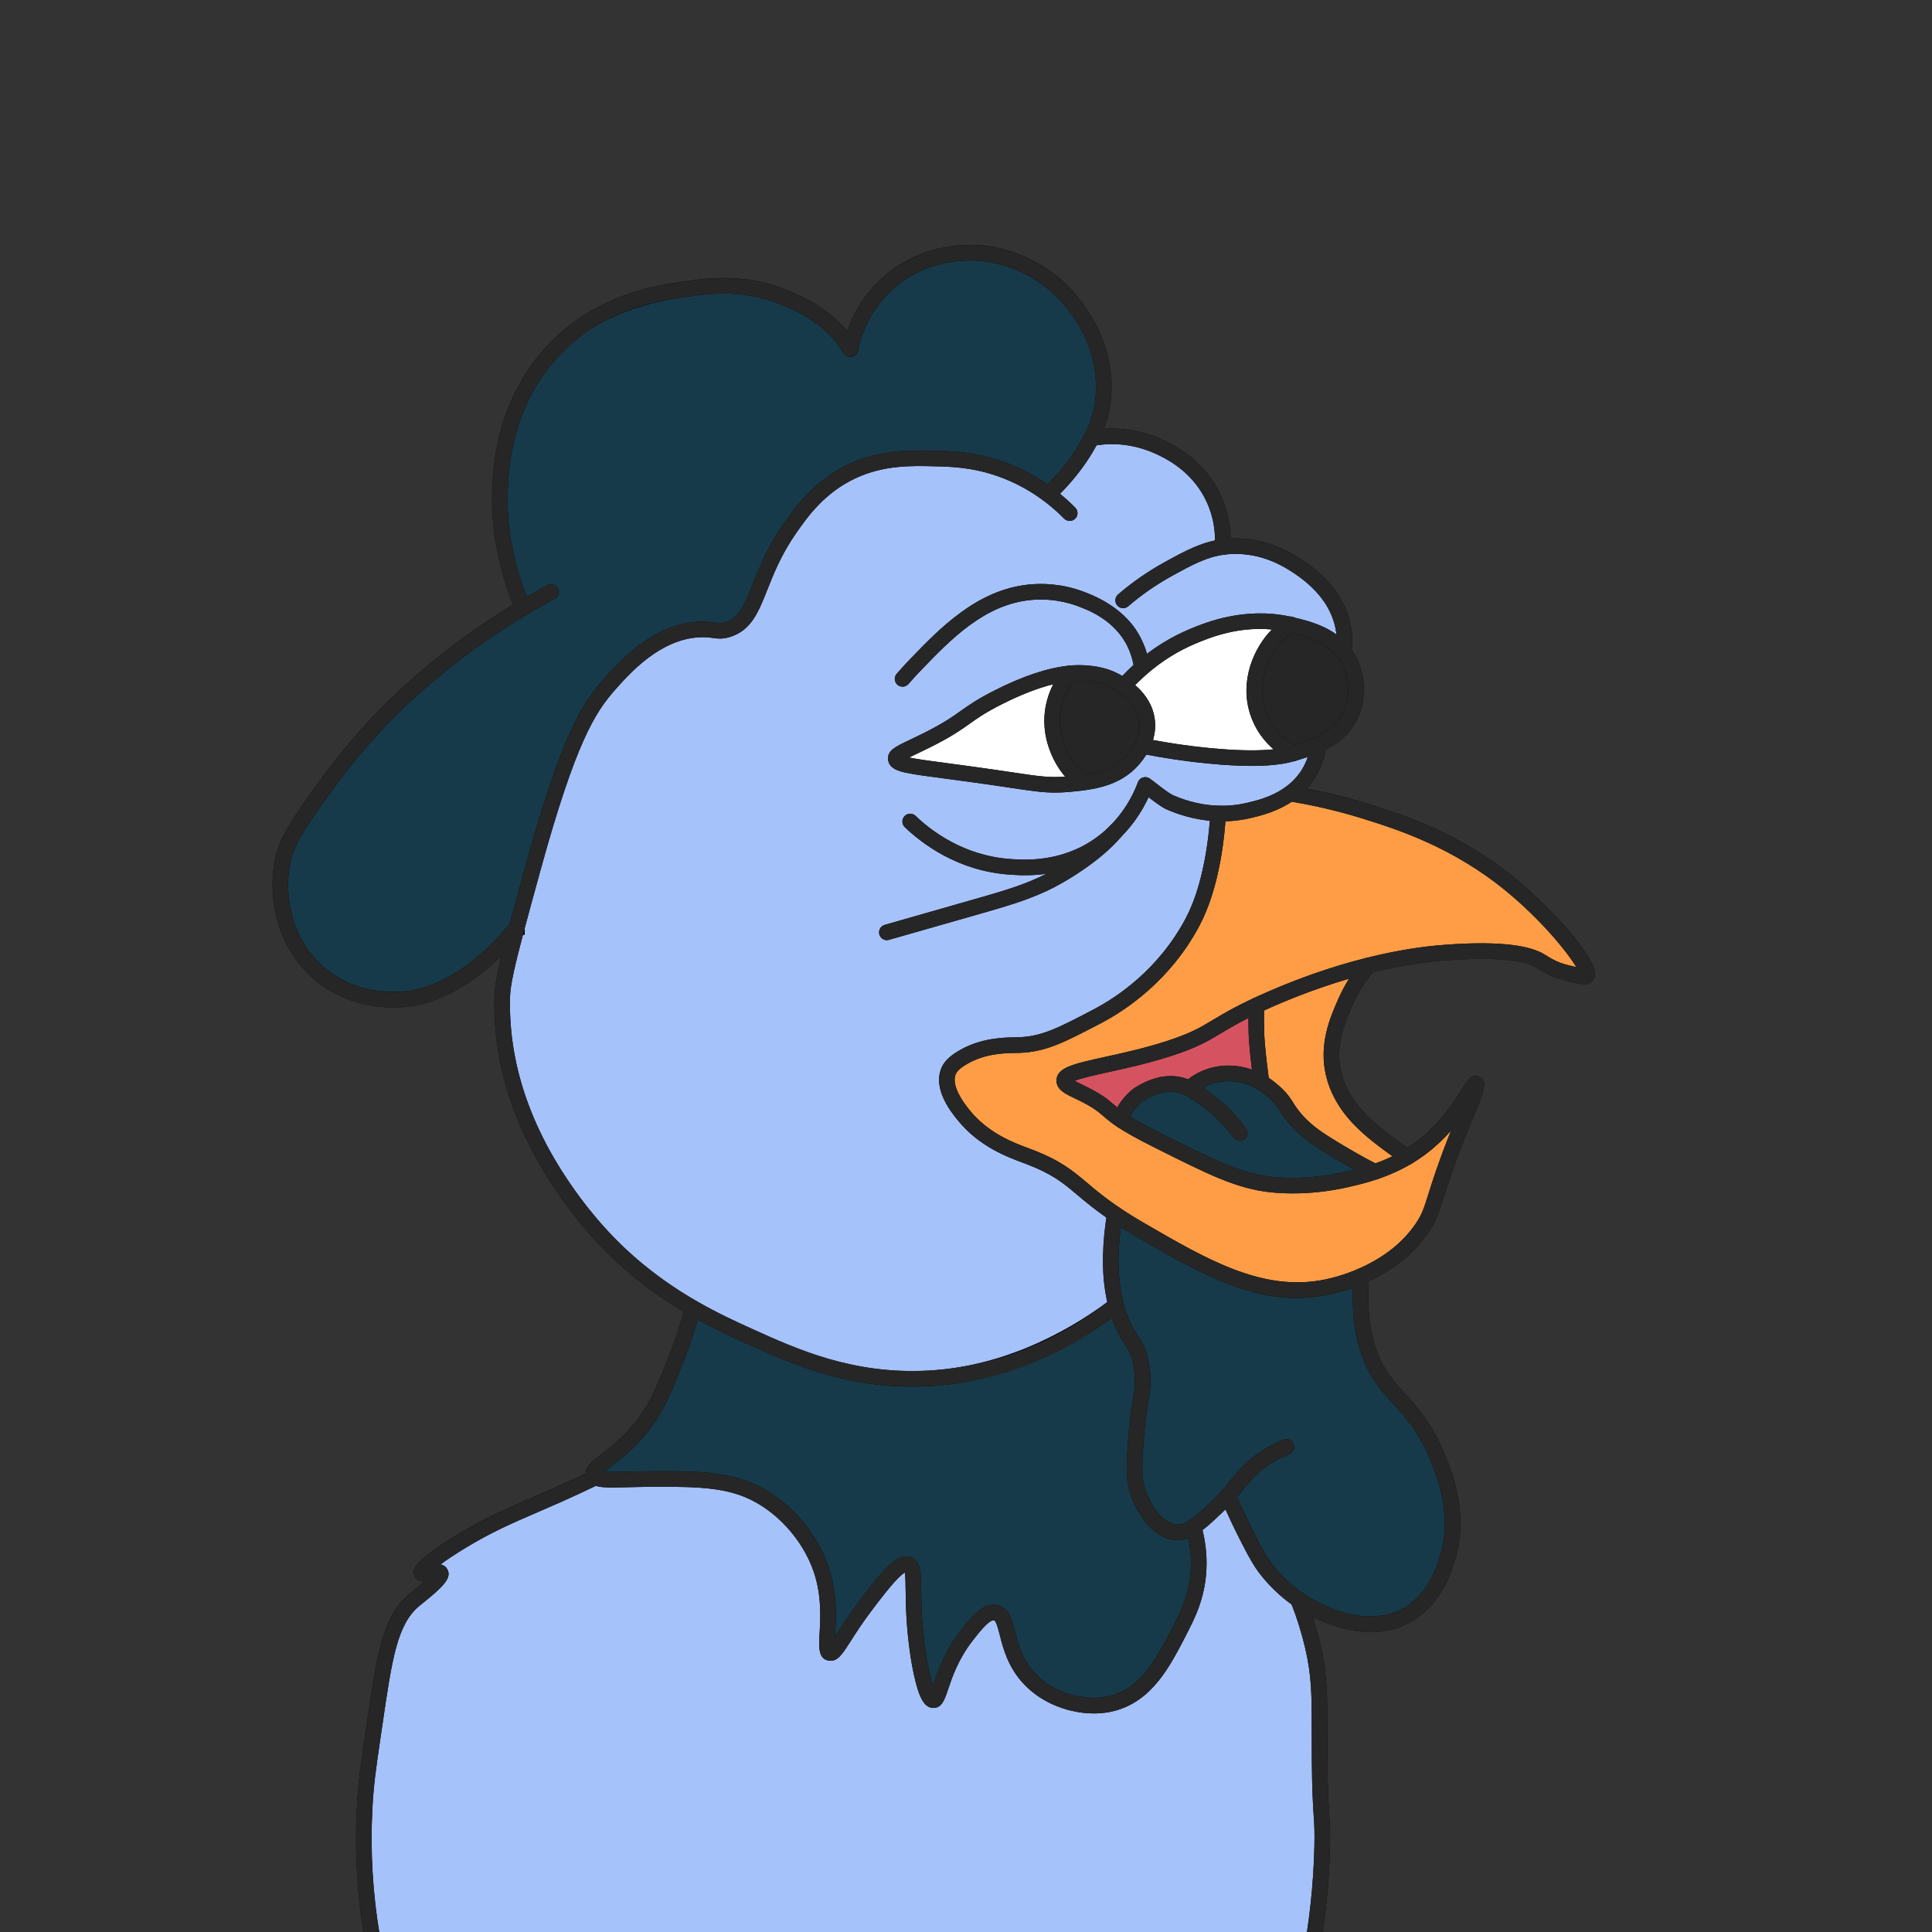 <svg width="631" height="631" viewBox="0 0 631 631" fill="none" xmlns="http://www.w3.org/2000/svg">
<rect x="0" y="0" width="631" height="631" fill="#333333" stroke="none"/>
<g clip-path="url(#clip0_159_3477)">
<g clip-path="url(#clip1_159_3477)">
<path d="M444.461 416.829C439.679 418.883 435.615 419.875 433.72 420.282C412.373 424.886 393.639 413.992 372.158 401.51C369.017 399.684 366.378 398.018 364.114 396.486C351.001 387.621 350.245 383.189 336 377.771C331.059 375.895 321.743 372.855 314.742 364.245C313.057 362.172 307.518 355.362 309.775 349.886C310.214 348.812 311.206 347.196 314.742 345.193C321.934 341.13 329.139 341.435 332.687 341.333C340.89 341.092 346.709 338.039 358.359 331.947C363.312 329.353 379.363 320.329 389.55 301.029C395.706 289.367 397.429 273.323 397.836 265.717V265.692C400.882 265.794 404.221 265.546 407.737 264.725C410.904 263.988 416.417 262.697 421.301 259.174C430.999 260.725 439.164 262.862 445.593 264.865C457.707 268.636 475.792 274.461 493.623 289.157C507.556 300.635 520.077 316.501 518.195 318.695C517.813 319.14 516.738 318.905 514.608 318.422C509.998 317.372 507.696 316.851 503.289 314.002C495.734 309.131 475.328 310.835 470.438 311.242C467.309 311.503 458.902 312.31 446.884 315.318C437.93 317.563 426.961 321.035 414.675 326.421C413.104 327.108 411.667 327.763 410.351 328.38C395.445 335.362 395.68 337.944 381.824 342.433C364.107 348.182 347.631 349.174 347.593 352.926C347.574 354.325 349.85 355.342 351.733 356.239C361.786 361.015 360.413 362 366.403 365.962C368.711 367.488 372.113 369.453 377.684 372.251C395.604 381.243 404.564 385.739 415.228 386.877C417.676 387.144 427.495 388.06 439.793 385.224C442.369 384.626 445.586 383.888 449.141 382.687C452.48 381.555 456.111 380.022 459.786 377.828C461.313 376.913 462.845 375.889 464.365 374.731C476.295 365.651 480.956 353.454 482.03 354.032C482.813 354.452 480.091 360.811 477.891 366.178C467.258 392.104 469.071 394.381 464.365 401.236C458.877 409.229 450.998 414.018 444.461 416.829Z" fill="#FF9D46"/>
<path d="M401.028 488.477C400.106 489.513 399.057 490.613 397.804 491.802C394.637 494.817 392.144 497.182 389.836 498.67C387.82 499.967 385.944 500.597 383.871 500.406C377.468 499.815 373.093 491.771 371.573 487.09C370.167 482.734 370.434 478.722 370.962 470.697C371.357 464.687 371.986 460.681 371.986 460.681C372.647 456.497 373.239 454.614 373.213 451.021C373.188 447.524 372.597 444.891 372.431 444.198C371.134 438.736 369.163 438.265 366.562 432.307C365.64 430.195 364.978 428.167 364.482 426.297C363.643 423.099 363.319 420.358 363.096 418.457C363.013 417.744 362.695 414.794 362.797 410.031C362.874 406.533 363.179 401.936 364.114 396.486C366.377 398.018 369.016 399.684 372.158 401.51C393.639 413.992 412.373 424.886 433.72 420.282C435.615 419.875 439.679 418.883 444.461 416.829C444.225 425.127 444.2 431.321 446.159 438.526C450.941 456.09 461.122 456.16 469.109 474.995C471.767 481.272 477.286 494.81 472.593 509.423C471.404 513.131 468.314 522.746 459.277 527.661C445.027 535.407 428.029 524.933 425.466 523.356C424.945 523.032 424.436 522.701 423.94 522.364C417.505 517.976 413.498 512.508 412.761 511.471C411.775 510.085 410.7 508.412 408.252 503.688C406.3 499.917 403.775 494.797 401.028 488.477Z" fill="#163a4a"/>
<path d="M446.986 368.353C450.242 371.323 457.53 376.633 459.787 377.828C456.112 380.022 452.481 381.555 449.142 382.687C446.376 381.587 437.861 376.62 433.976 374.191C430.739 372.169 427.388 370.07 423.973 366.433C419.782 361.975 420.323 360.328 416.215 356.703C415.223 355.832 413.855 354.637 411.999 353.543C411.49 349.314 410.491 342.147 410.352 337.156C410.262 334.097 410.269 331.165 410.352 328.38C411.668 327.763 413.105 327.108 414.676 326.421C426.961 321.035 437.931 317.563 446.885 315.318C444.226 318.504 441.517 322.517 439.349 327.445C436.799 333.238 433.263 341.289 435.597 350.878C437.81 360.004 444.195 365.816 446.986 368.353Z" fill="#FF9D46"/>
<path d="M388.43 355.482C389.905 354.153 391.934 352.723 394.579 351.737C400.951 349.365 406.553 351.215 408.251 351.807C409.676 352.303 410.922 352.907 411.997 353.543C413.854 354.637 415.221 355.832 416.213 356.703C420.321 360.328 419.78 361.975 423.971 366.433C427.386 370.07 430.737 372.169 433.974 374.191C437.859 376.62 446.374 381.587 449.14 382.687C445.586 383.888 442.368 384.626 439.792 385.224C427.494 388.06 417.676 387.144 415.227 386.877C404.563 385.739 395.603 381.243 377.683 372.251C372.113 369.453 368.71 367.488 366.402 365.962C365.951 363.361 369.989 358.662 371.896 357.479C373.448 356.525 377.62 353.937 382.516 353.988C384.71 354.007 386.58 354.548 388.43 355.482Z" fill="#163a4a"/>
<path d="M440.339 215.277C443.328 220.638 443.792 227.665 441.128 233.426C438.864 238.323 434.845 241.21 430.622 243.143C427.818 244.427 424.925 245.292 422.387 246.049C422.375 246.049 422.362 246.049 422.349 246.062C418.725 244.09 414.133 240.58 411.539 234.609C407.393 225.089 410.655 214.724 416.27 208.371C417.904 206.527 419.666 205.096 421.389 203.99C421.459 204.002 421.529 204.015 421.599 204.034C426.883 205.281 434.311 207.042 438.927 213.121C439.436 213.783 439.907 214.501 440.339 215.277Z" fill="#262626"/>
<path d="M342.334 161.467C344.47 159.571 351.911 152.348 356.546 142.936L356.826 143.076C360.33 142.453 369.729 141.251 380.463 146.841C383.655 148.5 392.024 153.015 396.57 163.196C399.203 169.091 399.559 174.668 399.318 178.655C400.322 178.515 401.365 178.42 402.446 178.382C412.614 178.026 420.144 182.617 422.802 184.283C425.854 186.203 436.951 193.179 438.878 205.859C439.297 208.613 439.196 211.093 438.928 213.121C434.312 207.042 426.884 205.281 421.6 204.034C421.53 204.015 421.46 204.003 421.39 203.99C407.12 200.683 395.063 205.522 389.639 207.78C382.739 210.66 377.226 214.457 372.953 218.171C370.6 220.212 368.622 222.234 366.994 224.059C365.742 223.194 364.692 222.641 364.196 222.38C361.926 221.178 358.778 220.047 353.742 219.818C352.788 219.773 351.364 219.741 349.405 219.938C344.807 220.384 337.285 222.069 326.124 227.703C314.405 233.623 315.727 235.289 302.449 241.909C295.658 245.298 292.453 246.291 292.586 247.829C292.809 250.278 301.209 250.513 324.744 253.941C338.207 255.905 341.87 256.758 349.004 256.109C350.372 255.982 351.783 255.855 353.22 255.67C359.134 254.926 365.379 253.355 369.913 248.224C370.466 247.594 371.916 245.953 373.08 243.607C381.709 245.343 389.079 246.29 394.771 246.837C412.824 248.592 419.489 246.914 422.35 246.062C422.363 246.055 422.376 246.055 422.388 246.049C424.926 245.292 427.819 244.427 430.623 243.143C430.305 245.814 429.511 249.012 427.666 252.198C425.93 255.193 423.692 257.457 421.301 259.174C416.417 262.697 410.904 263.988 407.737 264.726C404.22 265.546 400.882 265.794 397.836 265.692V265.718C397.429 273.323 395.706 289.367 389.55 301.03C379.363 320.329 363.312 329.353 358.359 331.948C346.709 338.04 340.89 341.092 332.687 341.334C329.139 341.435 321.934 341.13 314.742 345.194C311.206 347.197 310.214 348.812 309.775 349.887C307.518 355.362 313.056 362.172 314.742 364.245C321.743 372.856 331.059 375.895 336 377.771C350.244 383.189 351.001 387.621 364.114 396.486C363.179 401.936 362.874 406.533 362.797 410.031C362.696 414.794 363.014 417.745 363.096 418.457C363.319 420.358 363.643 423.099 364.482 426.298C355.421 433.216 332.623 448.586 303.333 450.189C278.145 451.569 259.545 443.136 244.626 436.377C239.431 434.017 233.097 431.111 226.248 427.162C214.872 420.6 202.046 411.176 190.523 396.664C184.552 389.148 162.982 361.975 164.05 325.296C164.165 321.264 165.742 314.409 168.838 302.778C170.199 297.647 171.865 291.593 173.83 284.439C185.391 242.278 191.909 231.576 199.152 223.43C204.481 217.433 214.738 206.196 228.506 205.586C233.332 205.37 234.293 206.654 237.714 205.586C247.748 202.445 246.369 189.275 257.859 172.779C261.599 167.412 267.57 158.84 278.577 153.785C288.326 149.314 297.763 149.556 305.629 149.759C311.155 149.899 318.303 150.141 326.926 153.212C333.183 155.438 338.302 158.478 342.327 161.473L342.334 161.467Z" fill="#A6C2FA"/>
<path d="M430.979 574.267C431.151 595.004 432.086 592.257 431.812 603.513C431.577 613.248 430.598 627.022 427.196 643.664L121.959 635.009C119.899 623.766 118.143 608.555 119.078 590.585C119.504 582.318 120.35 576.766 121.8 566.916C125.393 542.554 126.792 529.588 135.351 522.53C137.265 520.959 144.731 515.287 143.866 513.76C143.205 512.597 138.206 514.727 137.71 513.76C137.163 512.698 142.27 508.508 150.677 503.414C161.964 496.565 169.995 493.672 182.237 488.222C185.353 486.836 189.543 484.922 194.542 482.499C196.481 483.777 202.37 483.135 210.662 483.071C225.18 482.963 235.424 482.887 244.461 486.677C255.646 491.37 264.415 501.742 268.091 512.272C273.007 526.358 268.224 539.343 271.042 539.839C273.134 540.208 275.086 534.389 283.187 523.763C288.415 516.895 293.763 509.881 296.637 510.962C299.009 511.853 297.953 517.55 298.608 528.354C299.371 540.907 302.125 555.184 304.846 555.266C307.136 555.33 307.174 545.244 315.676 534.262C318.608 530.466 322.016 526.059 325.189 526.714C330.041 527.712 327.523 539.146 336.349 548.373C341.659 553.931 348.266 555.737 350.46 556.245C352.304 556.678 357.652 557.861 363.585 556.245C374.593 553.257 380.043 542.701 384.914 533.276C388.011 527.286 391.038 521.264 391.476 512.603C391.756 507.141 390.911 502.39 389.836 498.67C392.144 497.182 394.637 494.817 397.804 491.802C399.057 490.613 400.106 489.513 401.028 488.477C403.775 494.797 406.3 499.917 408.252 503.688C410.7 508.412 411.775 510.085 412.76 511.471C413.498 512.508 417.504 517.976 423.94 522.364C425.739 526.892 427.412 531.992 428.734 537.632C431.513 549.46 430.839 557.314 430.979 574.267Z" fill="#A6C2FA"/>
<path d="M411.54 234.609C414.134 240.58 418.725 244.09 422.35 246.062C419.489 246.914 412.824 248.592 394.771 246.837C389.079 246.29 381.709 245.343 373.08 243.607C374.174 241.407 375.026 238.583 374.65 235.397C373.996 229.795 369.932 226.081 366.994 224.059C368.622 222.234 370.6 220.212 372.953 218.17C377.226 214.457 382.739 210.66 389.639 207.78C395.063 205.522 407.12 200.683 421.39 203.99C419.667 205.096 417.905 206.527 416.271 208.371C410.656 214.724 407.393 225.089 411.54 234.609Z" fill="white"/>
<path d="M410.35 337.155C410.49 342.147 411.488 349.314 411.997 353.543C410.922 352.907 409.676 352.303 408.251 351.807C406.553 351.215 400.951 349.365 394.579 351.737C391.934 352.723 389.905 354.153 388.43 355.482C386.58 354.548 384.71 354.007 382.516 353.988C377.62 353.937 373.448 356.525 371.896 357.479C369.989 358.662 365.951 363.361 366.402 365.962C360.412 362 361.785 361.015 351.732 356.239C349.849 355.342 347.573 354.325 347.592 352.926C347.63 349.174 364.107 348.182 381.823 342.433C395.679 337.944 395.444 335.362 410.35 328.38C410.267 331.165 410.261 334.097 410.35 337.155Z" fill="#D55360"/>
<path d="M389.837 498.67C390.912 502.39 391.757 507.141 391.478 512.603C391.039 521.264 388.012 527.286 384.915 533.276C380.044 542.701 374.594 553.257 363.587 556.246C357.654 557.861 352.306 556.678 350.461 556.246C348.268 555.737 341.66 553.931 336.351 548.373C327.524 539.146 330.042 527.712 325.19 526.714C322.017 526.059 318.609 530.466 315.677 534.262C307.175 545.244 307.137 555.33 304.848 555.266C302.126 555.184 299.372 540.907 298.609 528.355C297.954 517.55 299.01 511.853 296.638 510.962C293.764 509.881 288.416 516.895 283.189 523.763C275.087 534.389 273.135 540.208 271.043 539.839C268.226 539.343 273.008 526.358 268.092 512.272C264.416 501.742 255.647 491.37 244.462 486.677C235.425 482.887 225.181 482.963 210.663 483.071C202.371 483.135 196.482 483.777 194.543 482.499C194.237 482.302 194.028 482.06 193.926 481.755C193.086 479.345 199.891 476.668 207.051 468.961C213.887 461.603 216.749 454.296 221.162 443.035C222.822 438.806 224.659 433.477 226.249 427.162C233.098 431.111 239.432 434.017 244.627 436.377C259.545 443.136 278.146 451.568 303.334 450.188C332.624 448.586 355.422 433.216 364.483 426.297C364.979 428.167 365.641 430.195 366.563 432.307C369.164 438.265 371.135 438.736 372.432 444.198C372.597 444.891 373.189 447.524 373.214 451.022C373.24 454.614 372.648 456.497 371.987 460.681C371.987 460.681 371.357 464.687 370.963 470.697C370.435 478.722 370.168 482.734 371.574 487.09C373.093 491.771 377.469 499.815 383.872 500.406C385.945 500.597 387.821 499.968 389.837 498.67Z" fill="#163a4a"/>
<path d="M373.08 243.607C371.916 245.953 370.466 247.594 369.913 248.224C365.379 253.355 359.134 254.926 353.22 255.67L353.182 255.377C350.575 253.196 347.758 250.042 345.85 245.654C345.017 243.747 342.645 238.074 344.076 230.863C345.011 226.145 347.224 222.52 349.405 219.938C351.364 219.741 352.788 219.773 353.742 219.817C358.778 220.046 361.926 221.178 364.196 222.38C364.692 222.641 365.742 223.194 366.994 224.059C369.932 226.081 373.996 229.795 374.651 235.397C375.026 238.583 374.174 241.407 373.08 243.607Z" fill="#262626"/>
<path d="M170.715 198.572C167.885 191.901 163.071 177.752 163.237 163.253C163.326 155.661 163.593 132.056 181.468 113.741C196.508 98.333 215.241 95.669 222.65 94.62C230.465 93.507 241.721 91.656 254.827 96.642C269.796 102.333 274.604 109.322 277.72 114.009C278.413 110.594 280.874 100.756 289.827 92.661C299.442 83.962 310.297 82.932 313.547 82.671C330.125 81.342 341.826 90.652 344.636 93.03C346.042 94.225 363.281 109.36 360.114 131.859C359.568 135.744 358.245 139.483 356.547 142.936C351.911 152.348 344.471 159.571 342.334 161.467C338.309 158.471 333.19 155.432 326.933 153.206C318.31 150.135 311.162 149.893 305.636 149.753C297.77 149.55 288.333 149.308 278.584 153.778C267.577 158.834 261.606 167.406 257.867 172.773C246.376 189.268 247.756 202.438 237.721 205.58C234.3 206.648 233.339 205.363 228.513 205.58C214.745 206.19 204.488 217.427 199.159 223.423C191.916 231.569 185.398 242.272 173.837 284.432C171.872 291.586 170.206 297.64 168.845 302.772C166.97 305.233 150.194 326.358 129.241 326.491C125.775 326.517 115.137 326.409 105.528 318.95C93.395 309.532 90.145 294.016 92.059 282.569C92.95 277.234 94.991 272.63 102.298 262.36C110.533 250.774 121.648 235.391 142.716 218.164C149.597 212.543 158.919 205.592 170.721 198.565L170.715 198.572Z" fill="#163a4a"/>
<path d="M353.182 255.377L353.22 255.67C351.783 255.854 350.371 255.982 349.004 256.109C341.869 256.757 338.206 255.905 324.744 253.94C301.209 250.513 292.809 250.277 292.586 247.829C292.452 246.29 295.657 245.298 302.449 241.909C315.727 235.289 314.404 233.623 326.124 227.703C337.284 222.069 344.807 220.383 349.405 219.938C347.223 222.52 345.01 226.145 344.076 230.863C342.645 238.074 345.017 243.747 345.85 245.654C347.758 250.042 350.575 253.196 353.182 255.377Z" fill="white"/>
<path d="M364.267 274.15C363.612 274.15 362.963 273.902 362.461 273.399C361.469 272.401 361.475 270.792 362.473 269.8C366.448 265.845 369.627 260.897 371.662 255.486C372.158 254.169 373.627 253.508 374.937 253.998C376.254 254.494 376.915 255.956 376.425 257.272C374.136 263.364 370.55 268.941 366.066 273.406C365.57 273.902 364.922 274.143 364.273 274.143L364.267 274.15Z" fill="black"/>
<path d="M334.753 285.863C332.565 285.863 330.766 285.73 329.5 285.64C312.674 284.426 300.973 275.415 295.498 270.156C294.487 269.183 294.455 267.574 295.428 266.557C296.401 265.546 298.01 265.514 299.028 266.487C304.013 271.275 314.645 279.472 329.876 280.572C334.429 280.903 346.524 281.781 357.786 273.774C359.452 272.592 361.022 271.263 362.466 269.825C363.464 268.833 365.073 268.84 366.065 269.832C367.057 270.824 367.051 272.439 366.059 273.431C364.418 275.059 362.631 276.572 360.743 277.914C351.198 284.706 341.271 285.863 334.766 285.863H334.753Z" fill="black"/>
<path d="M344.616 258.869C340.489 258.869 336.623 258.29 329.799 257.266C328.178 257.024 326.385 256.757 324.375 256.459C318.143 255.549 312.922 254.862 308.725 254.309C302.671 253.508 298.672 252.98 295.943 252.389C293.985 251.963 290.335 251.174 290.049 248.065C289.794 245.133 292.344 243.925 296.974 241.731C298.233 241.133 299.657 240.459 301.311 239.632C308.032 236.281 310.926 234.227 313.724 232.237C316.401 230.329 319.173 228.364 324.979 225.432C334.219 220.765 342.359 218.069 349.156 217.407C351.28 217.191 352.857 217.229 353.862 217.274C358.441 217.484 362.104 218.387 365.391 220.129C365.887 220.39 367.057 221.007 368.444 221.96C372.017 224.421 376.431 228.695 377.181 235.098C377.556 238.303 376.946 241.546 375.362 244.739C374.059 247.365 372.45 249.196 371.839 249.89C366.549 255.88 359.28 257.476 353.538 258.195C352.164 258.373 350.823 258.493 349.525 258.614L349.239 258.64C347.573 258.792 346.079 258.862 344.622 258.862L344.616 258.869ZM296.923 247.403C299.549 247.963 304.083 248.561 309.399 249.266C313.609 249.826 318.843 250.513 325.113 251.428C327.135 251.721 328.935 251.994 330.562 252.236C339.624 253.597 343.014 254.106 348.781 253.578L349.061 253.552C350.314 253.438 351.611 253.317 352.902 253.152C358.066 252.503 363.89 251.212 368.011 246.545C368.552 245.928 369.798 244.51 370.803 242.481C371.941 240.192 372.386 237.909 372.126 235.696C371.598 231.187 368.259 228.021 365.55 226.157C364.412 225.369 363.464 224.873 363.013 224.638C361.372 223.766 358.619 222.59 353.627 222.361C352.711 222.317 351.433 222.291 349.659 222.469H349.646C343.56 223.061 335.821 225.655 327.268 229.973C321.806 232.733 319.313 234.507 316.668 236.383C313.711 238.481 310.658 240.656 303.581 244.185C301.877 245.031 300.427 245.724 299.148 246.328C298.379 246.691 297.597 247.06 296.916 247.403H296.923Z" fill="black"/>
<path d="M408.799 250.157C404.996 250.157 400.322 249.934 394.523 249.375C387.293 248.681 379.929 247.581 372.622 246.119C371.433 245.903 370.53 244.866 370.53 243.613C370.53 242.208 371.668 241.07 373.074 241.07H373.328L373.582 241.12C380.73 242.558 387.941 243.632 395.013 244.313C412.665 246.03 419.095 244.376 421.377 243.702L421.422 243.677L421.67 243.613C424.125 242.882 426.91 242.049 429.568 240.834C434.191 238.717 437.129 236.027 438.82 232.364C441.059 227.518 440.785 221.306 438.121 216.523C437.752 215.856 437.345 215.239 436.913 214.679C432.83 209.306 426.001 207.691 421.015 206.521L420.818 206.476C407.069 203.29 395.54 208.091 390.618 210.139C384.832 212.555 379.452 215.907 374.625 220.104C372.635 221.833 370.708 223.735 368.896 225.763C367.961 226.813 366.352 226.902 365.303 225.967C364.254 225.032 364.165 223.423 365.099 222.374C367.052 220.186 369.137 218.126 371.287 216.256C376.52 211.703 382.371 208.066 388.66 205.44C393.569 203.398 406.593 197.98 421.905 201.503C422.007 201.522 422.115 201.548 422.217 201.573C427.628 202.851 435.787 204.785 440.957 211.589C441.529 212.333 442.07 213.16 442.566 214.043C446.051 220.294 446.388 228.129 443.444 234.501C441.243 239.264 437.396 242.85 431.686 245.464C428.792 246.786 425.784 247.696 423.336 248.427L423.272 248.453L423.082 248.503C420.449 249.286 416.347 250.157 408.806 250.157H408.799Z" fill="black"/>
<path d="M353.182 257.921C352.603 257.921 352.024 257.724 351.554 257.33C348.012 254.366 345.309 250.78 343.522 246.672C341.163 241.267 340.514 235.785 341.589 230.374C342.467 225.941 344.444 221.884 347.471 218.304L347.617 218.145C348.609 217.153 350.225 217.147 351.217 218.145C352.177 219.105 352.209 220.631 351.325 221.63C348.883 224.536 347.287 227.811 346.581 231.366C345.71 235.741 346.257 240.211 348.19 244.643C349.659 248.026 351.891 250.983 354.822 253.432C355.897 254.335 356.043 255.937 355.14 257.012C354.638 257.616 353.913 257.921 353.188 257.921H353.182Z" fill="black"/>
<path d="M422.376 248.618C421.962 248.618 421.549 248.516 421.174 248.319C421.161 248.313 421.148 248.306 421.136 248.3C417.301 246.214 412.119 242.322 409.206 235.626C404.233 224.205 408.875 212.899 414.363 206.692C415.998 204.848 417.874 203.239 419.947 201.897C420.042 201.828 420.144 201.764 420.252 201.7C421.473 201.001 423.024 201.421 423.724 202.642C424.398 203.818 424.029 205.306 422.91 206.037L422.764 206.139C421.059 207.233 419.514 208.555 418.172 210.069C413.32 215.557 410.109 224.962 413.867 233.604C416.15 238.863 420.258 242.004 423.368 243.734L423.692 243.842L424.125 244.249C425.142 245.216 425.18 246.831 424.214 247.848C423.711 248.376 423.043 248.637 422.369 248.637L422.376 248.618ZM422.961 205.993L422.942 206.005C422.942 206.005 422.954 205.999 422.961 205.993Z" fill="black"/>
<path d="M399.115 268.261C398.663 268.261 398.205 268.255 397.754 268.236C392.221 268.064 386.651 266.786 381.195 264.446C379.35 263.651 376.756 261.641 374.664 260.02C373.856 259.396 373.023 258.748 372.692 258.544C371.497 257.8 371.134 256.236 371.879 255.04C372.623 253.845 374.187 253.482 375.382 254.226C375.929 254.57 376.705 255.168 377.78 256.001C379.439 257.285 381.951 259.231 383.204 259.772C385.016 260.554 390.536 262.926 397.913 263.155C401.041 263.256 404.151 262.958 407.159 262.252C410.218 261.539 415.33 260.35 419.813 257.113C422.16 255.428 424.061 253.343 425.467 250.926C426.859 248.516 427.75 245.801 428.099 242.844C428.265 241.451 429.53 240.453 430.929 240.618C432.322 240.783 433.32 242.049 433.155 243.441C432.722 247.085 431.616 250.456 429.873 253.47C428.106 256.516 425.721 259.129 422.789 261.241C417.486 265.069 411.521 266.455 408.316 267.205C405.315 267.905 402.224 268.261 399.115 268.261Z" fill="black"/>
<path d="M438.929 215.665C438.821 215.665 438.707 215.659 438.592 215.646C437.2 215.461 436.22 214.183 436.405 212.791C436.697 210.565 436.684 208.358 436.36 206.247C435.196 198.603 430.179 191.939 421.448 186.445C419.14 184.995 412.107 180.588 402.53 180.932C401.576 180.963 400.616 181.052 399.662 181.18C393.9 181.987 389.201 184.569 382.702 188.143C377.628 190.934 372.839 194.26 368.483 198.012C367.421 198.928 365.812 198.813 364.897 197.745C363.981 196.683 364.095 195.074 365.164 194.158C369.787 190.171 374.861 186.648 380.248 183.679C386.963 179.984 392.26 177.072 398.95 176.13C400.075 175.971 401.213 175.876 402.339 175.832C409.735 175.571 417.067 177.688 424.138 182.121C434.185 188.448 439.985 196.295 441.378 205.471C441.772 208.059 441.791 210.743 441.435 213.446C441.263 214.724 440.176 215.659 438.917 215.659L438.929 215.665Z" fill="black"/>
<path d="M294.787 224.275C294.196 224.275 293.604 224.072 293.121 223.658C292.059 222.736 291.944 221.134 292.86 220.072C294.31 218.4 295.741 216.835 297.235 215.29C306.965 205.192 319.085 192.626 336.045 190.915C340.134 190.509 346.467 190.553 353.456 193.09C367.834 198.343 371.719 206.553 372.997 209.255C374.269 211.945 375.102 214.845 375.471 217.865C375.643 219.258 374.651 220.53 373.258 220.702C371.866 220.88 370.594 219.881 370.422 218.489C370.117 216.002 369.436 213.63 368.393 211.43C364.127 202.406 355.122 199.119 351.733 197.879C345.628 195.666 340.108 195.621 336.553 195.977C321.451 197.497 310.532 208.829 300.892 218.826C299.461 220.307 298.087 221.802 296.707 223.404C296.205 223.983 295.493 224.282 294.781 224.282L294.787 224.275Z" fill="black"/>
<path d="M399.319 181.199C399.268 181.199 399.217 181.199 399.16 181.199C397.754 181.116 396.692 179.908 396.775 178.502C397.08 173.479 396.228 168.678 394.244 164.233C389.964 154.649 381.926 150.472 379.287 149.098C372.324 145.473 364.712 144.252 357.272 145.581C355.892 145.829 354.57 144.907 354.322 143.521C354.074 142.135 354.996 140.818 356.382 140.57C364.941 139.051 373.672 140.437 381.64 144.583C384.667 146.16 393.894 150.955 398.892 162.16C401.182 167.285 402.206 173.04 401.856 178.808C401.773 180.156 400.654 181.199 399.319 181.199Z" fill="black"/>
<path d="M342.335 164.01C341.635 164.01 340.936 163.724 340.433 163.152C339.498 162.102 339.6 160.493 340.649 159.559C341.533 158.77 349.444 151.597 354.271 141.804C356.019 138.249 357.139 134.784 357.603 131.496C360.547 110.568 344.802 96.496 342.996 94.957C339.072 91.637 328.351 84.019 313.757 85.195C302.972 86.06 295.722 90.753 291.538 94.537C283.793 101.538 281.122 110.053 280.219 114.504C279.939 115.884 278.597 116.768 277.217 116.488C275.837 116.209 274.954 114.867 275.233 113.487C276.263 108.425 279.303 98.74 288.13 90.76C292.893 86.448 301.14 81.1 313.35 80.121C329.833 78.805 341.877 87.338 346.284 91.071C348.312 92.794 365.965 108.571 362.639 132.195C362.099 136.017 360.82 139.998 358.836 144.042C353.584 154.7 344.993 162.497 344.026 163.355C343.543 163.787 342.939 163.997 342.341 163.997L342.335 164.01Z" fill="black"/>
<path d="M170.714 201.115C169.722 201.115 168.78 200.53 168.373 199.564C166.523 195.208 160.507 179.704 160.692 163.222C160.787 155.241 161.067 130.994 179.648 111.961C195.304 95.923 214.909 93.144 222.292 92.095L223.081 91.981C230.794 90.874 242.451 89.202 255.735 94.257C271.683 100.317 276.79 108.006 279.842 112.59C280.618 113.761 280.3 115.338 279.13 116.12C277.96 116.896 276.383 116.578 275.601 115.408C272.714 111.064 268.345 104.495 253.922 99.007C241.866 94.422 231.424 95.917 223.799 97.011L223.004 97.125C197.727 100.705 187.235 111.459 183.286 115.503C166.129 133.079 165.868 155.794 165.779 163.253C165.601 178.757 171.305 193.434 173.054 197.561C173.601 198.852 172.997 200.346 171.706 200.899C171.381 201.039 171.044 201.103 170.714 201.103V201.115Z" fill="black"/>
<path d="M128.872 329.041C119.244 329.041 110.869 326.326 103.963 320.965C90.304 310.365 87.658 293.437 89.541 282.156C90.571 275.962 93.165 270.798 100.218 260.891C107.829 250.182 119.333 233.998 141.1 216.199C149.952 208.963 159.478 202.298 169.417 196.384C172.482 194.566 175.605 192.804 178.702 191.138C179.942 190.47 181.481 190.941 182.148 192.174C182.81 193.415 182.345 194.953 181.112 195.621C178.078 197.249 175.026 198.972 172.025 200.753C162.308 206.54 152.992 213.058 144.331 220.135C123.091 237.502 111.829 253.349 104.376 263.835C97.083 274.092 95.353 278.334 94.571 282.989C92.917 292.884 95.2 307.713 107.092 316.94C113.165 321.652 120.624 324.005 129.228 323.948C149.043 323.821 165.068 303.541 166.829 301.233C167.681 300.114 169.277 299.898 170.397 300.75C171.516 301.602 171.732 303.198 170.88 304.317C168.966 306.835 151.51 328.895 129.266 329.041C129.139 329.041 129.012 329.041 128.891 329.041H128.872Z" fill="black"/>
<path d="M297.852 452.885C274.89 452.885 257.65 445.069 243.59 438.698C237.568 435.963 231.629 433.197 224.977 429.362C210.402 420.956 198.485 410.775 188.533 398.241C169.876 374.75 160.782 350.185 161.507 325.219C161.634 320.73 163.389 313.347 166.378 302.123L166.887 300.235C168.063 295.847 169.443 290.817 171.007 285.113L171.376 283.758C183.446 239.734 190.237 229.623 197.251 221.732C202.453 215.881 213.27 203.71 228.392 203.036C230.694 202.934 232.207 203.138 233.428 203.303C234.834 203.494 235.54 203.589 236.951 203.15C241.326 201.777 242.942 198.139 245.892 190.693C248.022 185.319 250.668 178.636 255.768 171.317C259.545 165.892 265.872 156.812 277.51 151.464C287.799 146.745 297.719 147.006 305.687 147.209C310.819 147.336 318.583 147.534 327.772 150.809C333.476 152.837 338.881 155.737 343.841 159.425C346.417 161.339 348.884 163.482 351.18 165.803C352.165 166.802 352.159 168.41 351.161 169.403C350.162 170.388 348.553 170.382 347.561 169.383C345.45 167.247 343.174 165.275 340.808 163.514C336.255 160.125 331.301 157.466 326.074 155.61C317.648 152.608 310.666 152.43 305.566 152.303C297.732 152.099 288.854 151.87 279.64 156.099C269.262 160.869 263.66 168.913 259.946 174.235C255.189 181.065 252.658 187.45 250.623 192.575C247.685 199.996 245.358 205.859 238.471 208.015C235.978 208.791 234.408 208.581 232.742 208.358C231.622 208.206 230.459 208.047 228.615 208.129C215.636 208.702 205.785 219.792 201.048 225.121C194.466 232.523 188.056 242.144 176.279 285.113L175.91 286.467C174.155 292.852 172.635 298.384 171.383 303.109V305.322H170.791C168.26 314.905 166.696 321.633 166.588 325.372C165.895 349.111 174.619 372.563 192.508 395.087C202.059 407.112 213.505 416.886 227.514 424.962C233.963 428.682 239.781 431.391 245.676 434.062C260.365 440.72 278.629 448.993 303.194 447.651C330.5 446.157 352.343 432.364 362.938 424.275C364.057 423.423 365.653 423.639 366.505 424.752C367.357 425.871 367.141 427.467 366.028 428.32C354.97 436.764 332.141 451.161 303.474 452.726C301.566 452.827 299.69 452.878 297.852 452.878V452.885Z" fill="black"/>
<path d="M289.643 307.064C288.536 307.064 287.512 306.333 287.194 305.214C286.813 303.866 287.595 302.454 288.943 302.072C289.84 301.818 311.581 295.605 316.23 294.276C327.568 291.039 332.738 289.558 339.587 286.442C345.412 283.79 355.904 277.246 361.704 270.677V270.563L362.461 269.8C363.453 268.808 365.061 268.808 366.06 269.8C366.619 270.36 366.867 271.116 366.791 271.848V272.534L366.206 273.24C359.701 281.062 347.72 288.324 341.698 291.065C334.506 294.34 329.215 295.847 317.629 299.16C312.98 300.489 291.226 306.702 290.329 306.956C290.094 307.02 289.865 307.052 289.636 307.052L289.643 307.064Z" fill="black"/>
<path d="M447.703 533.041C437.745 533.041 428.524 528.227 424.136 525.525C423.57 525.175 423.036 524.825 422.508 524.469C415.978 520.018 411.806 514.524 410.687 512.947C409.51 511.287 408.366 509.436 405.994 504.858C403.431 499.91 400.977 494.74 398.694 489.488C398.134 488.197 398.725 486.703 400.01 486.143C401.301 485.577 402.795 486.175 403.355 487.459C405.593 492.604 407.997 497.672 410.502 502.518C412.97 507.281 413.955 508.775 414.827 509.996C415.825 511.401 419.539 516.285 425.364 520.26C425.828 520.578 426.305 520.889 426.801 521.194C443.322 531.363 454.158 527.541 458.056 525.423C466.202 520.991 469.082 512.018 470.164 508.641C474.659 494.639 469.121 481.564 466.761 475.981C463.137 467.441 459.092 462.99 455.175 458.684C450.647 453.705 446.374 449.006 443.697 439.187C441.662 431.696 441.675 425.166 441.91 416.759C441.942 415.385 443.067 414.279 444.454 414.279C445.84 414.279 446.997 415.417 446.997 416.822V416.899C446.762 425.121 446.749 431.029 448.606 437.858C450.959 446.494 454.654 450.557 458.933 455.263C462.94 459.67 467.48 464.662 471.442 473.997C474.03 480.102 480.084 494.397 475.009 510.193C473.756 514.098 470.424 524.482 460.485 529.887C456.301 532.164 451.932 533.035 447.697 533.035L447.703 533.041Z" fill="black"/>
<path d="M423.553 423.919C405.652 423.919 389.328 414.431 370.906 403.723C367.879 401.961 365.196 400.289 362.69 398.591C357.787 395.278 354.601 392.588 351.791 390.222C347.11 386.28 343.734 383.431 335.098 380.15L334.049 379.755C328.694 377.758 319.734 374.414 312.771 365.848C310.749 363.355 304.593 355.788 307.429 348.914C307.995 347.521 309.248 345.384 313.496 342.974C320.561 338.981 327.696 338.866 331.53 338.809C331.925 338.803 332.287 338.796 332.624 338.79C340.223 338.567 345.864 335.617 357.107 329.735L357.189 329.69C364.604 325.805 378.378 316.762 387.312 299.84C393.678 287.784 395.039 270.57 395.306 265.578C395.382 264.172 396.578 263.11 397.983 263.174C399.388 263.25 400.463 264.446 400.387 265.851C400.024 272.579 398.473 289.596 391.808 302.212C382.232 320.355 367.485 330.04 359.549 334.199L359.466 334.243C347.53 340.481 341.54 343.616 332.77 343.877C332.414 343.89 332.033 343.896 331.613 343.903C327.995 343.96 321.941 344.062 316.002 347.413C312.803 349.225 312.301 350.453 312.142 350.853C311.372 352.716 311.544 356.271 316.726 362.643C322.818 370.134 330.964 373.174 335.836 374.992C336.217 375.132 336.573 375.266 336.917 375.399C346.36 378.992 350.207 382.235 355.078 386.337C357.794 388.626 360.871 391.221 365.552 394.381C367.962 396.009 370.543 397.624 373.45 399.309C394.587 411.595 412.825 422.19 433.2 417.795C435.553 417.293 439.247 416.307 443.47 414.489C451.679 410.959 458.013 406.012 462.28 399.793C464.429 396.658 465.04 394.712 466.515 390.012C467.825 385.828 469.739 379.736 473.892 369.301C471.672 371.806 469.033 374.375 465.917 376.747C464.41 377.898 462.789 378.992 461.11 380.003C457.689 382.045 454.051 383.704 449.975 385.091C446.382 386.305 443.158 387.055 440.57 387.653L440.385 387.698C428.494 390.439 418.65 389.803 414.968 389.402C403.852 388.213 394.727 383.641 376.559 374.522C371.516 371.991 367.745 369.886 365.017 368.08C362.741 366.573 361.444 365.454 360.299 364.468C358.347 362.783 356.808 361.454 350.659 358.535L350.411 358.42C348.013 357.282 345.024 355.864 345.069 352.894C345.113 348.678 350.442 347.502 361.056 345.168C366.76 343.915 373.863 342.351 381.055 340.017C388.864 337.486 391.942 335.642 396.196 333.092C399.363 331.191 402.956 329.041 409.289 326.078C410.771 325.385 412.208 324.73 413.677 324.094C424.507 319.344 435.483 315.56 446.287 312.858C452.156 311.389 461.072 309.481 470.248 308.711C487.615 307.262 499.194 308.33 504.689 311.866C508.612 314.403 510.514 314.873 514.838 315.859C512.002 311.064 503.506 300.578 492.021 291.116C474.197 276.426 455.825 270.709 444.85 267.288C437.072 264.865 429.034 262.983 420.952 261.686C419.718 261.508 418.765 260.452 418.765 259.168C418.765 257.762 419.903 256.624 421.308 256.624L421.715 256.656C430.052 257.991 438.344 259.931 446.363 262.43C457.695 265.959 476.658 271.86 495.252 287.186C506.717 296.635 520.427 312.012 520.917 317.671C521.032 318.988 520.555 319.853 520.135 320.342C518.749 321.957 516.784 321.512 514.056 320.895C509.305 319.814 506.698 319.223 501.916 316.132C499.372 314.492 491.926 311.999 470.667 313.773C461.822 314.511 453.193 316.361 447.508 317.786C436.977 320.425 426.281 324.113 415.699 328.749C414.269 329.372 412.876 330.002 411.432 330.682C405.334 333.537 401.862 335.617 398.797 337.455C394.422 340.074 390.969 342.148 382.613 344.85C375.179 347.26 367.949 348.85 362.137 350.128C357.876 351.063 353.158 352.106 350.983 353.022C351.523 353.314 352.153 353.613 352.585 353.823L352.833 353.944C359.599 357.155 361.552 358.84 363.612 360.621C364.693 361.549 365.806 362.516 367.815 363.845C370.372 365.536 373.977 367.539 378.836 369.981C396.457 378.82 405.302 383.259 415.509 384.353C418.936 384.728 428.1 385.319 439.234 382.75L439.413 382.706C441.893 382.127 444.983 381.415 448.341 380.277C452.073 379.011 455.393 377.498 458.496 375.641C460.016 374.732 461.479 373.74 462.839 372.703C470.528 366.846 475.119 359.533 477.586 355.603C479.386 352.735 480.804 350.472 483.252 351.788C485.98 353.251 484.804 356.106 480.906 365.562L480.257 367.132C475.011 379.921 472.823 386.909 471.367 391.532C469.873 396.289 469.052 398.902 466.47 402.667C461.65 409.694 454.585 415.239 445.473 419.156C440.869 421.134 436.837 422.209 434.262 422.762C430.618 423.55 427.057 423.913 423.559 423.913L423.553 423.919Z" fill="black"/>
<path d="M384.609 502.988C384.291 502.988 383.967 502.975 383.643 502.944C375.834 502.225 370.867 493.138 369.157 487.879C367.605 483.065 367.898 478.627 368.425 470.576C368.826 464.478 369.449 460.459 369.475 460.287C369.659 459.123 369.837 458.137 369.996 457.247C370.409 454.945 370.689 453.419 370.67 451.041C370.651 448.007 370.161 445.661 369.958 444.79C369.316 442.087 368.521 440.853 367.414 439.143C366.53 437.769 365.424 436.065 364.228 433.324C363.345 431.302 362.62 429.216 362.022 426.946C361.132 423.544 360.788 420.657 360.566 418.749C360.438 417.649 360.152 414.59 360.248 409.974C360.349 405.389 360.801 400.702 361.602 396.054C361.837 394.667 363.154 393.739 364.54 393.974C365.926 394.209 366.855 395.526 366.619 396.912C365.863 401.313 365.437 405.745 365.341 410.082C365.252 414.381 365.507 417.166 365.621 418.158C365.825 419.926 366.143 422.596 366.944 425.649C367.478 427.652 368.114 429.502 368.896 431.289C369.926 433.649 370.823 435.041 371.694 436.383C372.915 438.272 374.072 440.059 374.912 443.613C375.16 444.65 375.738 447.448 375.764 451.003C375.783 453.858 375.44 455.753 375.007 458.15C374.854 459.015 374.683 459.963 374.505 461.075C374.505 461.114 373.888 465.056 373.506 470.862C372.985 478.811 372.743 482.423 374.002 486.308C375.433 490.709 379.306 497.43 384.113 497.876C385.506 498.003 386.81 497.602 388.469 496.534C390.6 495.16 393.131 492.75 396.062 489.965C397.162 488.922 398.167 487.885 399.14 486.792C400.265 485.532 401.194 484.375 402.097 483.256C404.329 480.49 406.434 477.87 410.472 474.983C413.162 473.056 416.093 471.441 419.19 470.188C420.494 469.66 421.975 470.29 422.503 471.587C423.031 472.891 422.408 474.372 421.104 474.9C418.376 476.007 415.794 477.425 413.429 479.123C409.957 481.609 408.233 483.746 406.052 486.448C405.111 487.618 404.138 488.827 402.93 490.175C401.868 491.37 400.761 492.508 399.56 493.653C396.316 496.737 393.754 499.179 391.216 500.813C388.927 502.289 386.803 502.988 384.609 502.988Z" fill="black"/>
<path d="M459.786 380.372C459.385 380.372 458.978 380.276 458.596 380.073C456.161 378.782 448.721 373.377 445.274 370.229C442.362 367.577 435.526 361.371 433.128 351.476C430.591 341.041 434.464 332.24 437.026 326.421C439.036 321.855 441.694 317.576 444.937 313.69C445.84 312.609 447.443 312.469 448.517 313.366C449.598 314.269 449.738 315.872 448.842 316.946C445.904 320.463 443.5 324.342 441.681 328.469C439.258 333.976 435.939 341.511 438.076 350.274C440.11 358.656 446.133 364.131 448.702 366.471C451.799 369.294 458.876 374.464 460.981 375.583C462.221 376.238 462.698 377.784 462.037 379.024C461.579 379.889 460.701 380.378 459.786 380.378V380.372Z" fill="black"/>
<path d="M411.992 356.087C410.72 356.087 409.626 355.139 409.467 353.848C409.378 353.123 409.276 352.316 409.168 351.444C408.641 347.241 407.922 341.486 407.801 337.232C407.712 334.249 407.712 331.242 407.801 328.31C407.839 326.905 409.035 325.811 410.421 325.843C411.826 325.887 412.927 327.057 412.888 328.463C412.806 331.299 412.806 334.205 412.888 337.092C413.003 341.105 413.702 346.72 414.217 350.821C414.326 351.699 414.427 352.519 414.516 353.25C414.682 354.643 413.69 355.915 412.297 356.08C412.195 356.093 412.094 356.099 411.992 356.099V356.087Z" fill="black"/>
<path d="M404.914 372.582C404.126 372.582 403.35 372.22 402.854 371.533C400.215 367.889 397.124 364.716 393.665 362.102C391.287 360.296 389.233 358.738 387.281 357.753C385.64 356.926 384.165 356.544 382.492 356.532C382.454 356.532 382.416 356.532 382.378 356.532C378.295 356.532 374.645 358.776 373.265 359.622C371.542 360.691 368.833 364.385 368.909 365.549C369.151 366.935 368.222 368.239 366.836 368.48C365.45 368.722 364.133 367.781 363.892 366.401C363.129 362.013 368.687 356.481 370.55 355.323C372.33 354.23 376.953 351.368 382.537 351.451C384.991 351.47 387.23 352.036 389.57 353.219C391.935 354.414 394.155 356.099 396.73 358.051C400.584 360.97 404.024 364.5 406.962 368.55C407.789 369.689 407.534 371.278 406.396 372.105C405.944 372.429 405.423 372.588 404.908 372.588L404.914 372.582Z" fill="black"/>
<path d="M449.141 385.23C448.83 385.23 448.512 385.173 448.2 385.052C445.218 383.863 436.474 378.757 432.627 376.347C429.415 374.337 425.771 372.061 422.115 368.175C419.997 365.924 418.993 364.328 418.096 362.916C417.174 361.46 416.449 360.309 414.529 358.611C413.619 357.816 412.366 356.716 410.707 355.737C409.67 355.126 408.564 354.611 407.419 354.211C402.217 352.398 398.052 353.161 395.47 354.122C393.537 354.84 391.757 355.921 390.18 357.333C389.181 358.293 387.598 358.281 386.618 357.295C385.646 356.316 385.626 354.745 386.568 353.753L386.727 353.594C388.793 351.731 391.133 350.306 393.69 349.352C397.054 348.1 402.453 347.095 409.085 349.403C410.554 349.912 411.966 350.567 413.289 351.349C415.362 352.57 416.881 353.905 417.886 354.789C420.36 356.977 421.396 358.611 422.395 360.195C423.202 361.473 424.035 362.796 425.816 364.691C429.015 368.099 432.22 370.096 435.31 372.035C439.596 374.712 447.679 379.374 450.07 380.328C451.373 380.849 452.015 382.324 451.494 383.628C451.1 384.626 450.139 385.23 449.128 385.23H449.141Z" fill="black"/>
<path d="M357.264 559.616C354.88 559.616 352.406 559.317 349.875 558.726C346.441 557.931 339.878 555.756 334.505 550.134C329.259 544.646 327.688 538.529 326.543 534.065C326.035 532.075 325.335 529.346 324.674 529.213C323.04 528.876 319.428 533.569 317.685 535.826C312.922 541.976 310.964 547.832 309.666 551.699C308.509 555.158 307.6 557.88 304.77 557.816C301.934 557.733 300.179 554.707 298.5 547.037C297.342 541.74 296.452 534.993 296.064 528.52C295.848 524.978 295.816 521.964 295.791 519.541C295.765 517.29 295.734 514.797 295.505 513.608C293.152 514.88 288.052 521.582 285.209 525.315C281.788 529.804 279.473 533.429 277.788 536.074C274.997 540.449 273.458 542.853 270.596 542.351C267.207 541.753 267.423 537.919 267.677 533.48C267.963 528.469 268.402 520.895 265.687 513.112C262.018 502.6 253.299 493.144 243.475 489.023C234.922 485.437 224.753 485.513 210.681 485.615C208.525 485.634 206.496 485.691 204.709 485.736C198.802 485.901 195.241 486.003 193.142 484.623C192.36 484.121 191.794 483.402 191.514 482.556C190.465 479.555 193.168 477.469 196.589 474.824C199.024 472.941 202.051 470.601 205.186 467.231C211.692 460.229 214.363 453.413 218.788 442.125C220.773 437.063 222.451 431.83 223.78 426.545C224.124 425.184 225.504 424.351 226.871 424.701C228.232 425.045 229.058 426.424 228.715 427.792C227.335 433.28 225.586 438.723 223.526 443.969C219.036 455.428 216.073 462.989 208.913 470.697C205.492 474.378 202.147 476.967 199.698 478.855C198.942 479.44 198.083 480.102 197.416 480.668C199.158 480.814 201.988 480.731 204.563 480.661C206.376 480.61 208.43 480.553 210.636 480.534C225.319 480.426 235.92 480.343 245.439 484.337C256.701 489.062 266.304 499.446 270.488 511.439C273.54 520.177 273.07 528.361 272.758 533.772C272.745 534.027 272.726 534.294 272.714 534.561C272.974 534.16 273.235 533.747 273.496 533.34C275.232 530.618 277.61 526.885 281.159 522.231C288.421 512.692 293.101 506.931 297.527 508.59C300.764 509.805 300.808 513.449 300.872 519.484C300.897 521.849 300.935 524.8 301.139 528.215C301.743 538.109 303.339 546.478 304.681 550.56C304.732 550.401 304.789 550.242 304.84 550.09C306.162 546.147 308.369 539.553 313.66 532.717C317.081 528.284 320.966 523.254 325.698 524.234C329.475 525.01 330.442 528.8 331.472 532.806C332.534 536.946 333.856 542.103 338.181 546.624C342.638 551.292 348.145 553.11 351.026 553.778C355.293 554.776 359.286 554.783 362.911 553.804C372.831 551.107 377.817 541.467 382.637 532.144C385.53 526.548 388.506 520.787 388.933 512.488C389.155 508.12 388.64 503.713 387.387 499.389C386.999 498.041 387.775 496.629 389.123 496.241C390.471 495.853 391.883 496.629 392.271 497.977C393.676 502.842 394.261 507.815 394.007 512.749C393.53 522.142 390.147 528.685 387.165 534.459C382.077 544.303 376.322 555.438 364.24 558.713C362.008 559.323 359.668 559.628 357.251 559.628L357.264 559.616Z" fill="black"/>
<path d="M429.263 646.271L427.127 646.208L119.83 637.496L119.461 635.467C116.739 620.631 115.76 605.484 116.542 590.451C116.962 582.35 117.782 576.773 119.143 567.539L119.931 562.153C123.168 540.004 124.949 527.808 133.737 520.558C133.972 520.361 134.284 520.113 134.653 519.821C136.338 518.473 137.616 517.398 138.595 516.539C137.317 516.552 136.128 516.234 135.454 514.911C134.195 512.463 136.637 510.206 139.25 508.107C141.718 506.123 145.215 503.745 149.368 501.227C158.264 495.828 165.342 492.775 173.532 489.24C175.961 488.191 178.467 487.109 181.208 485.889C185.201 484.114 189.315 482.2 193.436 480.197C194.702 479.587 196.221 480.114 196.832 481.374C197.442 482.639 196.915 484.159 195.655 484.769C191.484 486.792 187.319 488.731 183.274 490.524C180.508 491.758 177.984 492.845 175.548 493.901C167.199 497.507 160.604 500.349 152 505.57C148.369 507.77 145.743 509.557 143.892 510.937C144.776 511.109 145.559 511.554 146.086 512.482C147.663 515.268 144.948 518.097 137.839 523.782C137.489 524.062 137.196 524.297 136.974 524.476C129.705 530.466 128.02 541.982 124.968 562.872L124.179 568.264C122.844 577.351 122.03 582.833 121.629 590.693C120.904 604.651 121.737 618.705 124.109 632.504L425.13 641.038C427.585 628.453 428.977 615.811 429.276 603.43C429.403 598.158 429.27 596.111 429.06 593.008C428.837 589.688 428.532 585.148 428.443 574.267C428.418 570.999 428.418 568.061 428.424 565.377C428.437 554.204 428.443 547.457 426.268 538.192C425.079 533.124 423.502 528.113 421.588 523.28C421.066 521.976 421.709 520.495 423.012 519.98C424.322 519.458 425.798 520.1 426.313 521.404C428.322 526.466 429.976 531.725 431.222 537.028C433.53 546.866 433.524 554.23 433.511 565.377C433.511 568.054 433.511 570.967 433.53 574.223C433.619 584.957 433.918 589.415 434.134 592.664C434.344 595.786 434.497 598.044 434.363 603.551C434.039 616.924 432.468 630.583 429.696 644.147L429.27 646.24L429.263 646.271Z" fill="black"/>
<path d="M520.911 317.684C520.421 312.024 506.711 296.648 495.245 287.199C476.664 271.886 457.688 265.972 446.35 262.443C440.004 260.465 433.473 258.843 426.879 257.584C427.972 256.376 428.983 255.015 429.874 253.476C431.4 250.844 432.43 247.937 432.958 244.834C437.129 242.704 441.104 239.556 443.444 234.501C446.388 228.135 446.051 220.294 442.566 214.043C442.248 213.471 441.911 212.931 441.555 212.416C441.784 210.082 441.74 207.754 441.396 205.484C440.004 196.308 434.204 188.454 424.157 182.14C417.098 177.708 409.76 175.584 402.364 175.851C402.212 175.851 402.065 175.87 401.913 175.876C401.83 171.088 400.825 166.49 398.899 162.166C393.894 150.968 384.673 146.166 381.646 144.596C374.976 141.124 367.764 139.598 360.572 140.081C361.526 137.569 362.257 134.936 362.639 132.227C365.965 108.565 348.312 92.826 346.283 91.109C341.876 87.377 329.851 78.836 313.35 80.153C301.14 81.132 292.892 86.48 288.123 90.791C281.802 96.508 278.451 103.096 276.683 108.241C273.173 103.936 267.31 98.689 255.736 94.283C242.452 89.227 230.802 90.9 223.089 92.006L222.294 92.121C214.911 93.17 195.299 95.955 179.65 111.993C161.068 131.032 160.788 155.279 160.699 163.247C160.534 177.758 165.17 191.494 167.548 197.554C158.264 203.195 149.406 209.446 141.107 216.231C119.353 234.024 107.843 250.208 100.224 260.916C93.178 270.824 90.584 275.994 89.547 282.181C87.659 293.456 90.304 310.384 103.97 320.991C110.876 326.352 119.27 329.073 128.929 329.073C129.037 329.073 129.152 329.073 129.26 329.073C143.867 328.978 156.388 319.458 163.815 312.203C162.359 318.231 161.596 322.377 161.513 325.251C160.788 350.211 169.882 374.776 188.54 398.273C199.725 412.358 212.284 421.821 223.298 428.39C222.046 433.057 220.545 437.674 218.802 442.132C214.37 453.432 211.699 460.255 205.194 467.25C202.059 470.62 199.032 472.967 196.597 474.843C193.709 477.075 191.344 478.913 191.306 481.253C187.935 482.862 184.61 484.401 181.201 485.92C178.448 487.148 175.929 488.235 173.488 489.291C165.31 492.82 158.245 495.872 149.355 501.259C145.209 503.777 141.711 506.155 139.244 508.139C136.63 510.238 134.188 512.495 135.447 514.943C136.128 516.266 137.323 516.578 138.595 516.571C137.565 517.481 136.261 518.562 134.697 519.814C134.309 520.126 133.978 520.393 133.737 520.59C124.955 527.827 123.168 540.017 119.938 562.141L119.175 567.336C117.795 576.671 116.968 582.305 116.542 590.47C115.76 605.51 116.745 620.657 119.467 635.493L119.836 637.515L427.127 646.227L429.263 646.29L429.689 644.198C432.462 630.628 434.033 616.962 434.357 603.595C434.49 598.089 434.338 595.837 434.134 592.715C433.918 589.459 433.619 585.008 433.53 574.267C433.505 571.024 433.505 568.118 433.511 565.447C433.524 554.293 433.53 546.917 431.222 537.073C430.51 534.046 429.664 531.038 428.697 528.068C433.587 530.504 440.442 533.067 447.705 533.067C451.94 533.067 456.308 532.196 460.499 529.919C470.432 524.52 473.771 514.136 475.023 510.225C477.179 503.516 477.548 496.254 476.117 488.636C474.896 482.137 472.664 476.859 471.462 474.029C467.5 464.687 462.96 459.695 458.954 455.289C454.674 450.583 450.973 446.513 448.627 437.877C446.891 431.493 446.789 425.929 446.973 418.539C453.625 415.474 461.09 410.54 466.477 402.699C469.058 398.934 469.885 396.314 471.379 391.558C472.829 386.935 475.023 379.952 480.263 367.171L480.918 365.574C484.81 356.138 485.98 353.289 483.258 351.82C480.81 350.503 479.392 352.767 477.592 355.635C475.125 359.565 470.534 366.884 462.839 372.741C461.822 373.517 460.798 374.223 459.781 374.878C456.913 373.04 451.367 368.919 448.716 366.509C446.14 364.169 440.118 358.681 438.083 350.313C435.953 341.556 439.272 334.014 441.695 328.507C443.406 324.622 445.644 320.959 448.353 317.608C458.083 315.223 465.739 314.225 470.674 313.811C491.932 312.037 499.379 314.53 501.929 316.177C506.717 319.267 509.324 319.859 514.062 320.934C516.79 321.55 518.761 322.002 520.147 320.387C520.567 319.897 521.044 319.039 520.93 317.716L520.911 317.684ZM438.821 232.358C435.711 239.092 428.653 241.508 422.662 243.314C419.661 241.521 415.992 238.475 413.868 233.598C410.11 224.956 413.321 215.551 418.173 210.063C419.273 208.816 420.526 207.703 421.899 206.724C427.4 208.041 434.484 210.012 438.115 216.517C440.78 221.299 441.053 227.518 438.815 232.358H438.821ZM343.517 246.672C344.617 249.209 346.073 251.543 347.86 253.654C342.652 254.042 339.168 253.521 330.646 252.249C328.999 252.001 327.168 251.727 325.108 251.429C318.85 250.519 313.617 249.826 309.407 249.267C304.084 248.561 299.538 247.963 296.911 247.403C297.598 247.066 298.374 246.697 299.143 246.335C300.422 245.731 301.878 245.044 303.582 244.192C310.653 240.669 313.706 238.494 316.663 236.396C319.308 234.52 321.801 232.739 327.263 229.986C333.463 226.857 339.053 224.682 344 223.474C342.875 225.655 342.055 227.957 341.571 230.374C340.503 235.773 341.152 241.26 343.511 246.678L343.517 246.672ZM354.289 252.961C351.619 250.602 349.558 247.81 348.178 244.643C346.245 240.192 345.698 235.722 346.563 231.359C347.205 228.11 348.604 225.102 350.703 222.393C351.714 222.329 352.687 222.317 353.622 222.361C358.607 222.59 361.367 223.767 363.008 224.631C368.388 227.474 371.624 231.404 372.12 235.696C372.413 238.189 371.93 242.093 368.006 246.538C364.337 250.697 359.224 252.217 354.289 252.961ZM377.176 235.105C376.68 230.863 374.441 226.972 370.747 223.76C371.987 222.482 373.271 221.261 374.594 220.11C374.613 220.091 374.632 220.078 374.651 220.059C379.459 215.888 384.8 212.555 390.625 210.133C394.892 208.352 404.094 204.518 415.413 205.592C415.057 205.955 414.701 206.311 414.37 206.692C408.882 212.899 404.24 224.205 409.207 235.626C410.917 239.563 413.41 242.52 415.954 244.72C411.89 245.159 405.391 245.311 395.019 244.306C388.902 243.715 382.715 242.818 376.578 241.68C377.335 239.13 377.386 236.879 377.182 235.105H377.176ZM154.626 313.512C145.984 320.393 137.438 323.91 129.222 323.961C129.12 323.961 129.025 323.961 128.923 323.961C120.427 323.961 113.076 321.601 107.086 316.946C95.194 307.713 92.905 292.89 94.558 282.995C95.341 278.34 97.07 274.099 104.364 263.842C111.823 253.355 123.092 237.502 144.325 220.142C155.638 210.889 168.012 202.642 181.106 195.621C182.346 194.96 182.81 193.415 182.149 192.175C181.487 190.935 179.942 190.47 178.702 191.132C176.438 192.346 174.206 193.605 171.987 194.89C169.672 188.823 165.64 176.34 165.787 163.272C165.869 155.807 166.13 133.092 183.293 115.516C197.735 100.718 215.445 98.206 223.012 97.132L223.813 97.017C231.438 95.923 241.88 94.429 253.93 99.014C268.353 104.502 272.721 111.064 275.608 115.408C275.621 115.427 275.64 115.446 275.653 115.465C275.736 115.579 275.825 115.694 275.926 115.795C275.977 115.846 276.034 115.884 276.092 115.935C276.162 115.999 276.232 116.063 276.308 116.113C276.378 116.158 276.454 116.196 276.53 116.234C276.6 116.272 276.67 116.317 276.747 116.349C276.874 116.4 277.007 116.438 277.147 116.469C277.173 116.476 277.198 116.489 277.224 116.495C277.389 116.527 277.554 116.546 277.72 116.546C277.789 116.546 277.859 116.533 277.929 116.527C278.025 116.52 278.12 116.514 278.216 116.495C278.298 116.476 278.375 116.45 278.451 116.425C278.534 116.4 278.616 116.387 278.692 116.349C278.845 116.285 278.991 116.209 279.131 116.113C279.163 116.094 279.188 116.069 279.214 116.043C279.316 115.967 279.424 115.891 279.513 115.795C279.57 115.738 279.615 115.668 279.672 115.611C279.723 115.547 279.786 115.484 279.831 115.414C279.882 115.338 279.92 115.255 279.964 115.172C279.996 115.109 280.041 115.045 280.066 114.975C280.123 114.842 280.161 114.708 280.193 114.568C280.193 114.543 280.212 114.524 280.212 114.498C281.115 110.047 283.792 101.532 291.538 94.531C295.722 90.747 302.972 86.054 313.757 85.189C328.37 84.019 339.072 91.631 342.996 94.957C343.714 95.567 360.604 110.168 357.603 131.49C355.905 143.578 345.94 154.402 342.118 158.16C337.673 155.076 332.885 152.608 327.791 150.796C318.609 147.527 310.844 147.33 305.706 147.197C297.732 146.993 287.811 146.739 277.529 151.457C265.892 156.799 259.564 165.88 255.781 171.31C250.687 178.623 248.035 185.313 245.905 190.687C242.954 198.133 241.339 201.777 236.964 203.144C235.552 203.589 234.847 203.494 233.435 203.297C232.22 203.131 230.7 202.928 228.405 203.03C213.283 203.697 202.466 215.875 197.264 221.725C190.25 229.617 183.465 239.728 171.389 283.752C169.494 290.664 167.872 296.565 166.531 301.608C165.214 303.293 160.941 308.482 154.633 313.5L154.626 313.512ZM192.514 395.087C174.626 372.557 165.901 349.098 166.588 325.372C166.696 321.569 168.254 314.848 171.3 303.421C171.3 303.414 171.3 303.402 171.306 303.395C172.667 298.289 174.321 292.248 176.286 285.106C188.069 242.144 194.479 232.517 201.061 225.115C205.798 219.786 215.655 208.695 228.627 208.123C230.471 208.04 231.629 208.199 232.754 208.352C234.42 208.581 235.991 208.791 238.484 208.009C245.371 205.853 247.698 199.99 250.636 192.569C252.671 187.443 255.196 181.059 259.959 174.229C263.666 168.907 269.275 160.856 279.653 156.093C288.861 151.864 297.744 152.093 305.579 152.297C310.679 152.43 317.674 152.608 326.087 155.603C331.371 157.486 336.3 160.137 340.821 163.508C340.84 163.52 340.853 163.533 340.872 163.546C343.218 165.301 345.457 167.247 347.574 169.384C348.56 170.382 350.175 170.388 351.173 169.403C352.172 168.417 352.178 166.802 351.193 165.803C349.596 164.195 347.943 162.687 346.226 161.276C349.183 158.319 354.321 152.615 358.124 145.442C363.319 144.653 370.963 144.755 379.293 149.092C381.932 150.465 389.97 154.65 394.25 164.226C395.973 168.08 396.838 172.207 396.838 176.512C391.077 177.733 386.142 180.442 380.26 183.679C374.893 186.636 369.812 190.159 365.17 194.159C364.108 195.074 363.987 196.683 364.903 197.745C365.818 198.807 367.427 198.928 368.489 198.012C372.864 194.248 377.646 190.922 382.708 188.137C390.333 183.946 395.363 181.173 402.536 180.919C412.125 180.582 419.14 184.982 421.442 186.432C430.179 191.92 435.196 198.585 436.36 206.235C436.411 206.559 436.436 206.89 436.474 207.22C432.017 203.99 426.79 202.654 422.751 201.688C422.325 201.446 421.836 201.338 421.346 201.37C406.262 198.101 393.512 203.405 388.66 205.427C383.637 207.525 378.937 210.234 374.6 213.528C374.181 212.053 373.647 210.616 372.998 209.236C367.828 198.305 357.011 194.368 353.456 193.078C346.468 190.534 340.134 190.489 336.052 190.903C319.092 192.607 306.971 205.179 297.236 215.277C295.735 216.835 294.266 218.444 292.867 220.059C291.951 221.121 292.066 222.73 293.128 223.646C293.611 224.059 294.202 224.263 294.787 224.263C295.5 224.263 296.212 223.964 296.714 223.379C298.05 221.833 299.455 220.294 300.892 218.8C310.532 208.804 321.451 197.478 336.56 195.958C340.115 195.602 345.628 195.64 351.714 197.853C355.103 199.087 364.121 202.362 368.394 211.404C369.252 213.21 369.85 215.15 370.213 217.172C368.954 218.317 367.733 219.512 366.543 220.765C366.162 220.542 365.774 220.326 365.373 220.116C362.079 218.38 358.416 217.471 353.851 217.261C352.401 217.198 350.881 217.236 349.298 217.388C349.196 217.388 349.1 217.407 348.999 217.42C342.182 218.12 334.125 220.797 324.974 225.42C319.168 228.351 316.396 230.323 313.718 232.224C310.92 234.208 308.027 236.269 301.312 239.613C299.652 240.44 298.228 241.114 296.969 241.712C292.339 243.906 289.789 245.108 290.05 248.039C290.33 251.155 293.98 251.944 295.945 252.37C298.679 252.961 302.679 253.489 308.739 254.29C312.93 254.843 318.144 255.537 324.37 256.44C326.418 256.738 328.243 257.012 329.883 257.26C336.668 258.277 340.516 258.85 344.624 258.85C346.08 258.85 347.568 258.78 349.228 258.627C356.051 258.01 365.392 257.158 371.815 249.883C372.845 248.713 373.691 247.562 374.391 246.437C381.08 247.721 387.84 248.707 394.523 249.349C400.317 249.909 404.984 250.131 408.781 250.131C416.062 250.131 420.138 249.324 422.79 248.561C422.993 248.529 423.197 248.465 423.387 248.383C424.545 248.033 425.804 247.658 427.12 247.213C426.688 248.503 426.135 249.737 425.467 250.901C420.748 259.053 411.572 261.196 407.159 262.226C401.786 263.479 393.271 264.071 383.204 259.74C381.958 259.206 379.452 257.266 377.793 255.982C376.731 255.161 375.961 254.564 375.414 254.22C375.408 254.22 375.395 254.208 375.389 254.201C375.338 254.169 375.281 254.15 375.23 254.125C375.135 254.074 375.046 254.023 374.944 253.985C374.944 253.985 374.944 253.985 374.937 253.985C374.619 253.864 374.282 253.813 373.952 253.826C373.907 253.826 373.863 253.839 373.818 253.845C373.697 253.858 373.583 253.864 373.462 253.896C373.405 253.909 373.354 253.934 373.297 253.953C373.195 253.985 373.1 254.01 373.004 254.055C372.953 254.074 372.915 254.112 372.864 254.131C372.769 254.182 372.667 254.233 372.578 254.297C372.445 254.392 372.317 254.5 372.203 254.621C372.203 254.621 372.197 254.634 372.19 254.64C372.082 254.754 371.98 254.882 371.898 255.022C371.853 255.098 371.821 255.174 371.783 255.257C371.752 255.327 371.707 255.397 371.675 255.467V255.479C369.704 260.713 365.698 268.121 357.806 273.736C346.557 281.742 334.449 280.865 329.896 280.534C314.653 279.434 304.027 271.237 299.054 266.455C298.043 265.482 296.434 265.514 295.455 266.525C294.482 267.536 294.514 269.145 295.525 270.124C300.994 275.383 312.688 284.394 329.527 285.615C330.799 285.704 332.592 285.838 334.773 285.838C336.821 285.838 339.212 285.723 341.819 285.354C341.037 285.755 340.293 286.124 339.625 286.429C332.796 289.532 327.619 291.014 316.262 294.257C311.614 295.586 289.865 301.799 288.969 302.053C287.621 302.441 286.838 303.847 287.22 305.201C287.538 306.32 288.555 307.045 289.662 307.045C289.891 307.045 290.126 307.014 290.361 306.944C291.258 306.689 313.006 300.476 317.667 299.141C329.26 295.828 334.544 294.321 341.724 291.059C347.727 288.33 359.644 281.107 366.168 273.298C370.461 269.012 373.297 264.363 375.141 260.35C377.138 261.896 379.497 263.683 381.208 264.414C386.238 266.576 390.937 267.644 395.147 268.039C394.612 274.875 392.864 289.31 387.319 299.809C378.378 316.743 364.61 325.779 357.196 329.658C345.558 335.75 340.242 338.529 332.624 338.758C332.287 338.771 331.918 338.777 331.524 338.784C327.696 338.847 320.561 338.968 313.509 342.955C309.273 345.346 308.021 347.489 307.442 348.895C304.612 355.769 310.768 363.336 312.79 365.822C319.747 374.382 328.707 377.727 334.061 379.723C334.43 379.863 334.786 379.991 335.117 380.118C343.752 383.399 347.129 386.248 351.809 390.191C354.315 392.302 357.202 394.737 361.386 397.65C360.75 401.77 360.369 405.897 360.28 409.942C360.184 414.336 360.439 417.325 360.598 418.717C360.776 420.295 361.049 422.616 361.672 425.375C361.475 425.458 361.278 425.56 361.1 425.693C349.024 434.914 329.184 446.201 303.22 447.62C278.654 448.961 260.385 440.682 245.701 434.03C240.78 431.798 234.605 429 227.826 425.115C227.667 424.994 227.489 424.892 227.298 424.809C216.322 418.457 203.82 409.261 192.539 395.049L192.514 395.087ZM199.7 478.849C202.148 476.96 205.493 474.372 208.914 470.69C216.074 462.983 219.038 455.416 223.527 443.963C225.181 439.741 226.624 435.385 227.851 430.978C233.931 434.323 239.368 436.79 243.578 438.698C257.638 445.07 274.883 452.885 297.852 452.885C299.69 452.885 301.56 452.834 303.468 452.732C329.998 451.282 350.398 440.039 363.129 430.539C363.453 431.448 363.809 432.377 364.229 433.324C365.424 436.065 366.531 437.769 367.415 439.143C368.559 440.917 369.316 442.087 369.958 444.783C370.168 445.661 370.651 448.027 370.67 451.041C370.69 453.406 370.416 454.926 369.996 457.222C369.831 458.125 369.653 459.117 369.469 460.287C369.443 460.452 368.814 464.471 368.419 470.531C367.885 478.607 367.593 483.052 369.151 487.873C370.849 493.132 375.815 502.225 383.63 502.944C383.961 502.975 384.292 502.988 384.61 502.988C385.831 502.988 386.988 502.766 388.12 502.365C388.826 505.716 389.099 509.106 388.927 512.482C388.508 520.775 385.525 526.542 382.645 532.119C377.824 541.454 372.833 551.108 362.906 553.804C359.3 554.783 355.301 554.777 351.021 553.778C348.134 553.111 342.633 551.286 338.169 546.624C333.839 542.097 332.522 536.946 331.46 532.806C330.436 528.8 329.464 525.016 325.686 524.234C320.961 523.261 317.076 528.285 313.642 532.717C308.364 539.54 306.151 546.135 304.835 550.077C304.784 550.236 304.727 550.402 304.669 550.567C303.328 546.484 301.731 538.116 301.127 528.215C300.918 524.8 300.886 521.856 300.86 519.484C300.79 513.449 300.746 509.805 297.515 508.591C292.867 506.842 287.951 513.296 281.141 522.231C277.592 526.892 275.214 530.618 273.478 533.347C273.217 533.754 272.957 534.167 272.696 534.567C272.709 534.3 272.728 534.033 272.74 533.779C273.052 528.367 273.523 520.19 270.47 511.452C266.28 499.459 256.684 489.074 245.428 484.35C235.908 480.356 225.301 480.432 210.625 480.541C208.399 480.56 206.326 480.617 204.501 480.668C201.938 480.738 199.127 480.82 197.398 480.681C198.065 480.115 198.924 479.447 199.681 478.862L199.7 478.849ZM429.27 603.449C428.971 615.83 427.578 628.472 425.123 641.063L124.103 632.529C121.725 618.73 120.891 604.677 121.616 590.718C122.03 582.795 122.85 577.25 124.205 568.061L124.968 562.859C128.02 541.989 129.699 530.491 136.967 524.501C137.196 524.31 137.508 524.062 137.87 523.77C144.948 518.097 147.651 515.28 146.067 512.508C145.539 511.579 144.764 511.141 143.88 510.963C145.73 509.583 148.356 507.796 151.987 505.595C160.579 500.387 167.16 497.545 175.497 493.946C177.952 492.884 180.483 491.79 183.268 490.556C187.096 488.852 190.822 487.122 194.619 485.297C196.889 485.965 200.253 485.876 204.66 485.749C206.459 485.698 208.501 485.641 210.676 485.621C224.748 485.52 234.916 485.443 243.476 489.036C253.294 493.157 262.013 502.613 265.688 513.125C268.403 520.908 267.971 528.475 267.685 533.486C267.431 537.925 267.208 541.76 270.604 542.357C273.465 542.86 275.004 540.456 277.79 536.081C279.475 533.429 281.789 529.805 285.211 525.315C288.053 521.582 293.159 514.886 295.506 513.608C295.735 514.797 295.767 517.296 295.792 519.541C295.818 521.964 295.856 524.978 296.072 528.52C296.466 534.994 297.35 541.747 298.507 547.038C300.18 554.707 301.935 557.734 304.771 557.816C307.614 557.899 308.517 555.158 309.68 551.693C310.978 547.82 312.936 541.976 317.693 535.827C319.435 533.575 323.06 528.889 324.681 529.213C325.343 529.347 326.042 532.075 326.551 534.065C327.696 538.529 329.266 544.653 334.513 550.141C339.886 555.756 346.449 557.937 349.883 558.738C352.42 559.33 354.894 559.622 357.278 559.622C359.663 559.622 362.028 559.317 364.254 558.713C376.336 555.425 382.098 544.284 387.179 534.453C390.161 528.679 393.544 522.129 394.021 512.737C394.244 508.381 393.811 504.012 392.749 499.726C394.829 498.143 397.016 496.063 399.56 493.653C399.802 493.424 400.018 493.208 400.247 492.985C402.084 497.042 404.011 501.03 406.002 504.864C408.399 509.487 409.537 511.331 410.695 512.959C411.839 514.562 415.756 519.687 421.848 524.011C423.642 528.634 425.13 533.41 426.262 538.224C428.437 547.496 428.43 554.249 428.417 565.435C428.417 568.118 428.417 571.037 428.437 574.299C428.526 585.186 428.831 589.726 429.053 593.046C429.257 596.143 429.397 598.19 429.27 603.462V603.449ZM443.705 439.194C446.376 449.012 450.655 453.712 455.177 458.691C459.094 462.996 463.138 467.447 466.763 475.994C469.128 481.571 474.667 494.639 470.165 508.648C469.078 512.024 466.197 520.997 458.051 525.429C454.153 527.547 443.31 531.375 426.79 521.194C420.195 517.131 415.96 511.598 414.822 509.996C414.001 508.845 412.99 507.319 410.498 502.518C408.234 498.149 406.053 493.583 403.999 488.928C404.743 488.057 405.404 487.23 406.033 486.448C408.215 483.739 409.938 481.603 413.41 479.116C415.769 477.425 418.351 476.007 421.085 474.894C422.389 474.366 423.012 472.878 422.484 471.581C421.957 470.277 420.475 469.654 419.171 470.182C416.074 471.441 413.137 473.056 410.453 474.976C406.415 477.863 404.31 480.483 402.078 483.25C400.444 485.284 398.746 487.383 396.043 489.952C390.206 495.504 387.255 498.155 384.095 497.869C379.281 497.424 375.414 490.709 373.99 486.302C372.731 482.41 372.972 478.792 373.494 470.856C373.875 465.05 374.486 461.107 374.492 461.069C374.67 459.943 374.842 458.983 375.001 458.118C375.433 455.727 375.77 453.839 375.751 451.003C375.726 447.588 375.205 444.904 374.899 443.607C374.06 440.059 372.903 438.272 371.682 436.377C370.817 435.035 369.914 433.642 368.884 431.283C366.493 425.814 365.927 420.835 365.615 418.164C365.469 416.899 365.24 414.171 365.329 410.082C365.392 407.023 365.64 403.907 366.041 400.785C367.516 401.713 369.113 402.686 370.874 403.71C389.309 414.425 405.639 423.919 423.546 423.919C427.044 423.919 430.599 423.557 434.249 422.768C436.106 422.368 438.764 421.687 441.822 420.6C441.721 427.239 441.981 432.873 443.698 439.187L443.705 439.194ZM437.021 326.421C434.459 332.246 430.586 341.047 433.123 351.476C435.527 361.358 442.357 367.578 445.275 370.236C447.577 372.334 451.635 375.418 454.808 377.631C452.906 378.56 451.049 379.31 449.256 379.952C446.191 378.502 439.196 374.458 435.317 372.029C432.22 370.089 429.015 368.086 425.829 364.691C424.049 362.796 423.216 361.473 422.408 360.195C421.41 358.611 420.373 356.971 417.9 354.789C417.098 354.084 415.941 353.066 414.377 352.03C414.332 351.673 414.288 351.311 414.237 350.929C413.715 346.796 413.003 341.13 412.889 337.079C412.819 334.733 412.825 332.367 412.869 330.014C413.76 329.607 414.694 329.188 415.693 328.749C424.78 324.762 433.155 321.824 440.608 319.643C439.247 321.817 438.045 324.081 437.015 326.415L437.021 326.421ZM363.599 360.621C361.539 358.84 359.587 357.155 352.82 353.944L352.604 353.842C352.166 353.632 351.523 353.333 350.976 353.028C353.151 352.112 357.876 351.069 362.143 350.135C367.949 348.856 375.179 347.267 382.607 344.856C390.962 342.148 394.415 340.081 398.79 337.461C401.207 336.011 403.846 334.434 407.744 332.475C407.744 334.065 407.757 335.655 407.801 337.232C407.903 340.818 408.431 345.448 408.908 349.352C402.352 347.127 397.016 348.119 393.684 349.352C391.649 350.109 389.748 351.177 388.012 352.519C386.327 351.851 384.546 351.457 382.53 351.438C376.902 351.387 372.292 354.243 370.55 355.317C369.316 356.08 366.48 358.745 364.916 361.734C364.432 361.339 364.006 360.977 363.593 360.614L363.599 360.621ZM373.24 359.648C374.619 358.789 378.276 356.532 382.39 356.532C382.422 356.532 382.46 356.532 382.498 356.532C384.177 356.545 385.646 356.952 387.141 357.676C387.242 357.734 387.344 357.791 387.452 357.835C389.309 358.796 391.229 360.246 393.678 362.096C397.143 364.722 400.234 367.896 402.86 371.527C403.356 372.213 404.132 372.576 404.921 372.576C405.436 372.576 405.957 372.417 406.409 372.093C407.547 371.266 407.801 369.676 406.975 368.538C404.049 364.493 400.603 360.964 396.743 358.033C395.439 357.047 394.212 356.118 393.01 355.285C393.799 354.828 394.619 354.427 395.471 354.109C398.046 353.149 402.218 352.386 407.426 354.198C410.924 355.413 413.187 357.409 414.536 358.598C416.462 360.296 417.187 361.447 418.109 362.904C419 364.315 420.011 365.911 422.122 368.163C425.759 372.042 429.25 374.223 432.627 376.334C434.878 377.739 438.808 380.073 442.28 382.006C441.199 382.273 440.169 382.515 439.222 382.731C428.138 385.288 418.936 384.709 415.496 384.334C405.289 383.24 396.444 378.801 378.823 369.956C374.327 367.705 371.3 366.013 369.132 364.665C369.799 363.101 371.853 360.474 373.24 359.622V359.648ZM504.663 311.865C499.175 308.323 487.589 307.262 470.222 308.705C460.315 309.532 439.788 312.629 413.652 324.094C404.507 328.1 399.891 330.873 396.177 333.092C391.916 335.642 388.845 337.486 381.036 340.017C373.844 342.351 366.747 343.909 361.043 345.162C350.423 347.496 345.088 348.672 345.043 352.894C345.012 355.864 348.013 357.289 350.423 358.433L350.639 358.535C356.782 361.454 358.321 362.783 360.273 364.468C361.456 365.485 362.715 366.573 364.928 368.042C364.935 368.042 364.941 368.054 364.954 368.054C367.345 369.638 370.836 371.66 376.54 374.522C394.714 383.641 403.833 388.219 414.955 389.408C419.547 389.904 428.958 390.337 440.366 387.704C442.903 387.119 446.172 386.362 449.809 385.135C449.873 385.116 449.943 385.097 450.007 385.071C453.421 383.914 457.161 382.331 460.944 380.086C461.052 380.029 461.16 379.965 461.262 379.895C462.807 378.967 464.359 377.93 465.904 376.76C469.027 374.388 471.659 371.819 473.879 369.314C469.726 379.742 467.818 385.828 466.508 390.012C465.033 394.718 464.423 396.664 462.267 399.799C453.491 412.581 437.791 416.81 433.187 417.802C412.806 422.196 394.562 411.595 373.443 399.316C363.854 393.745 358.982 389.637 355.072 386.337C350.201 382.229 346.353 378.986 336.91 375.399C336.567 375.272 336.204 375.132 335.829 374.992C330.958 373.174 322.812 370.134 316.726 362.643C311.544 356.271 311.372 352.723 312.135 350.859C312.3 350.453 312.815 349.219 316.001 347.413C321.934 344.062 327.982 343.96 331.6 343.903C332.02 343.896 332.414 343.89 332.77 343.877C341.559 343.616 347.568 340.469 359.548 334.205C367.485 330.053 382.231 320.374 391.814 302.219C397.786 290.906 399.649 276.038 400.234 268.242C403.35 268.159 406.084 267.733 408.329 267.212C411.299 266.519 416.78 265.234 421.88 261.858C429.664 263.148 437.384 264.974 444.843 267.301C455.825 270.722 474.203 276.445 492.015 291.128C503.493 300.591 511.982 311.071 514.825 315.865C510.501 314.88 508.606 314.409 504.676 311.872L504.663 311.865Z" fill="#262626"/>
</g>
</g>
<defs>
<clipPath id="clip0_159_3477">
<rect width="631" height="631" fill="white"/>
</clipPath>
<clipPath id="clip1_159_3477">
<rect width="431.923" height="566.271" fill="white" transform="translate(89 80)"/>
</clipPath>
</defs>
</svg>
